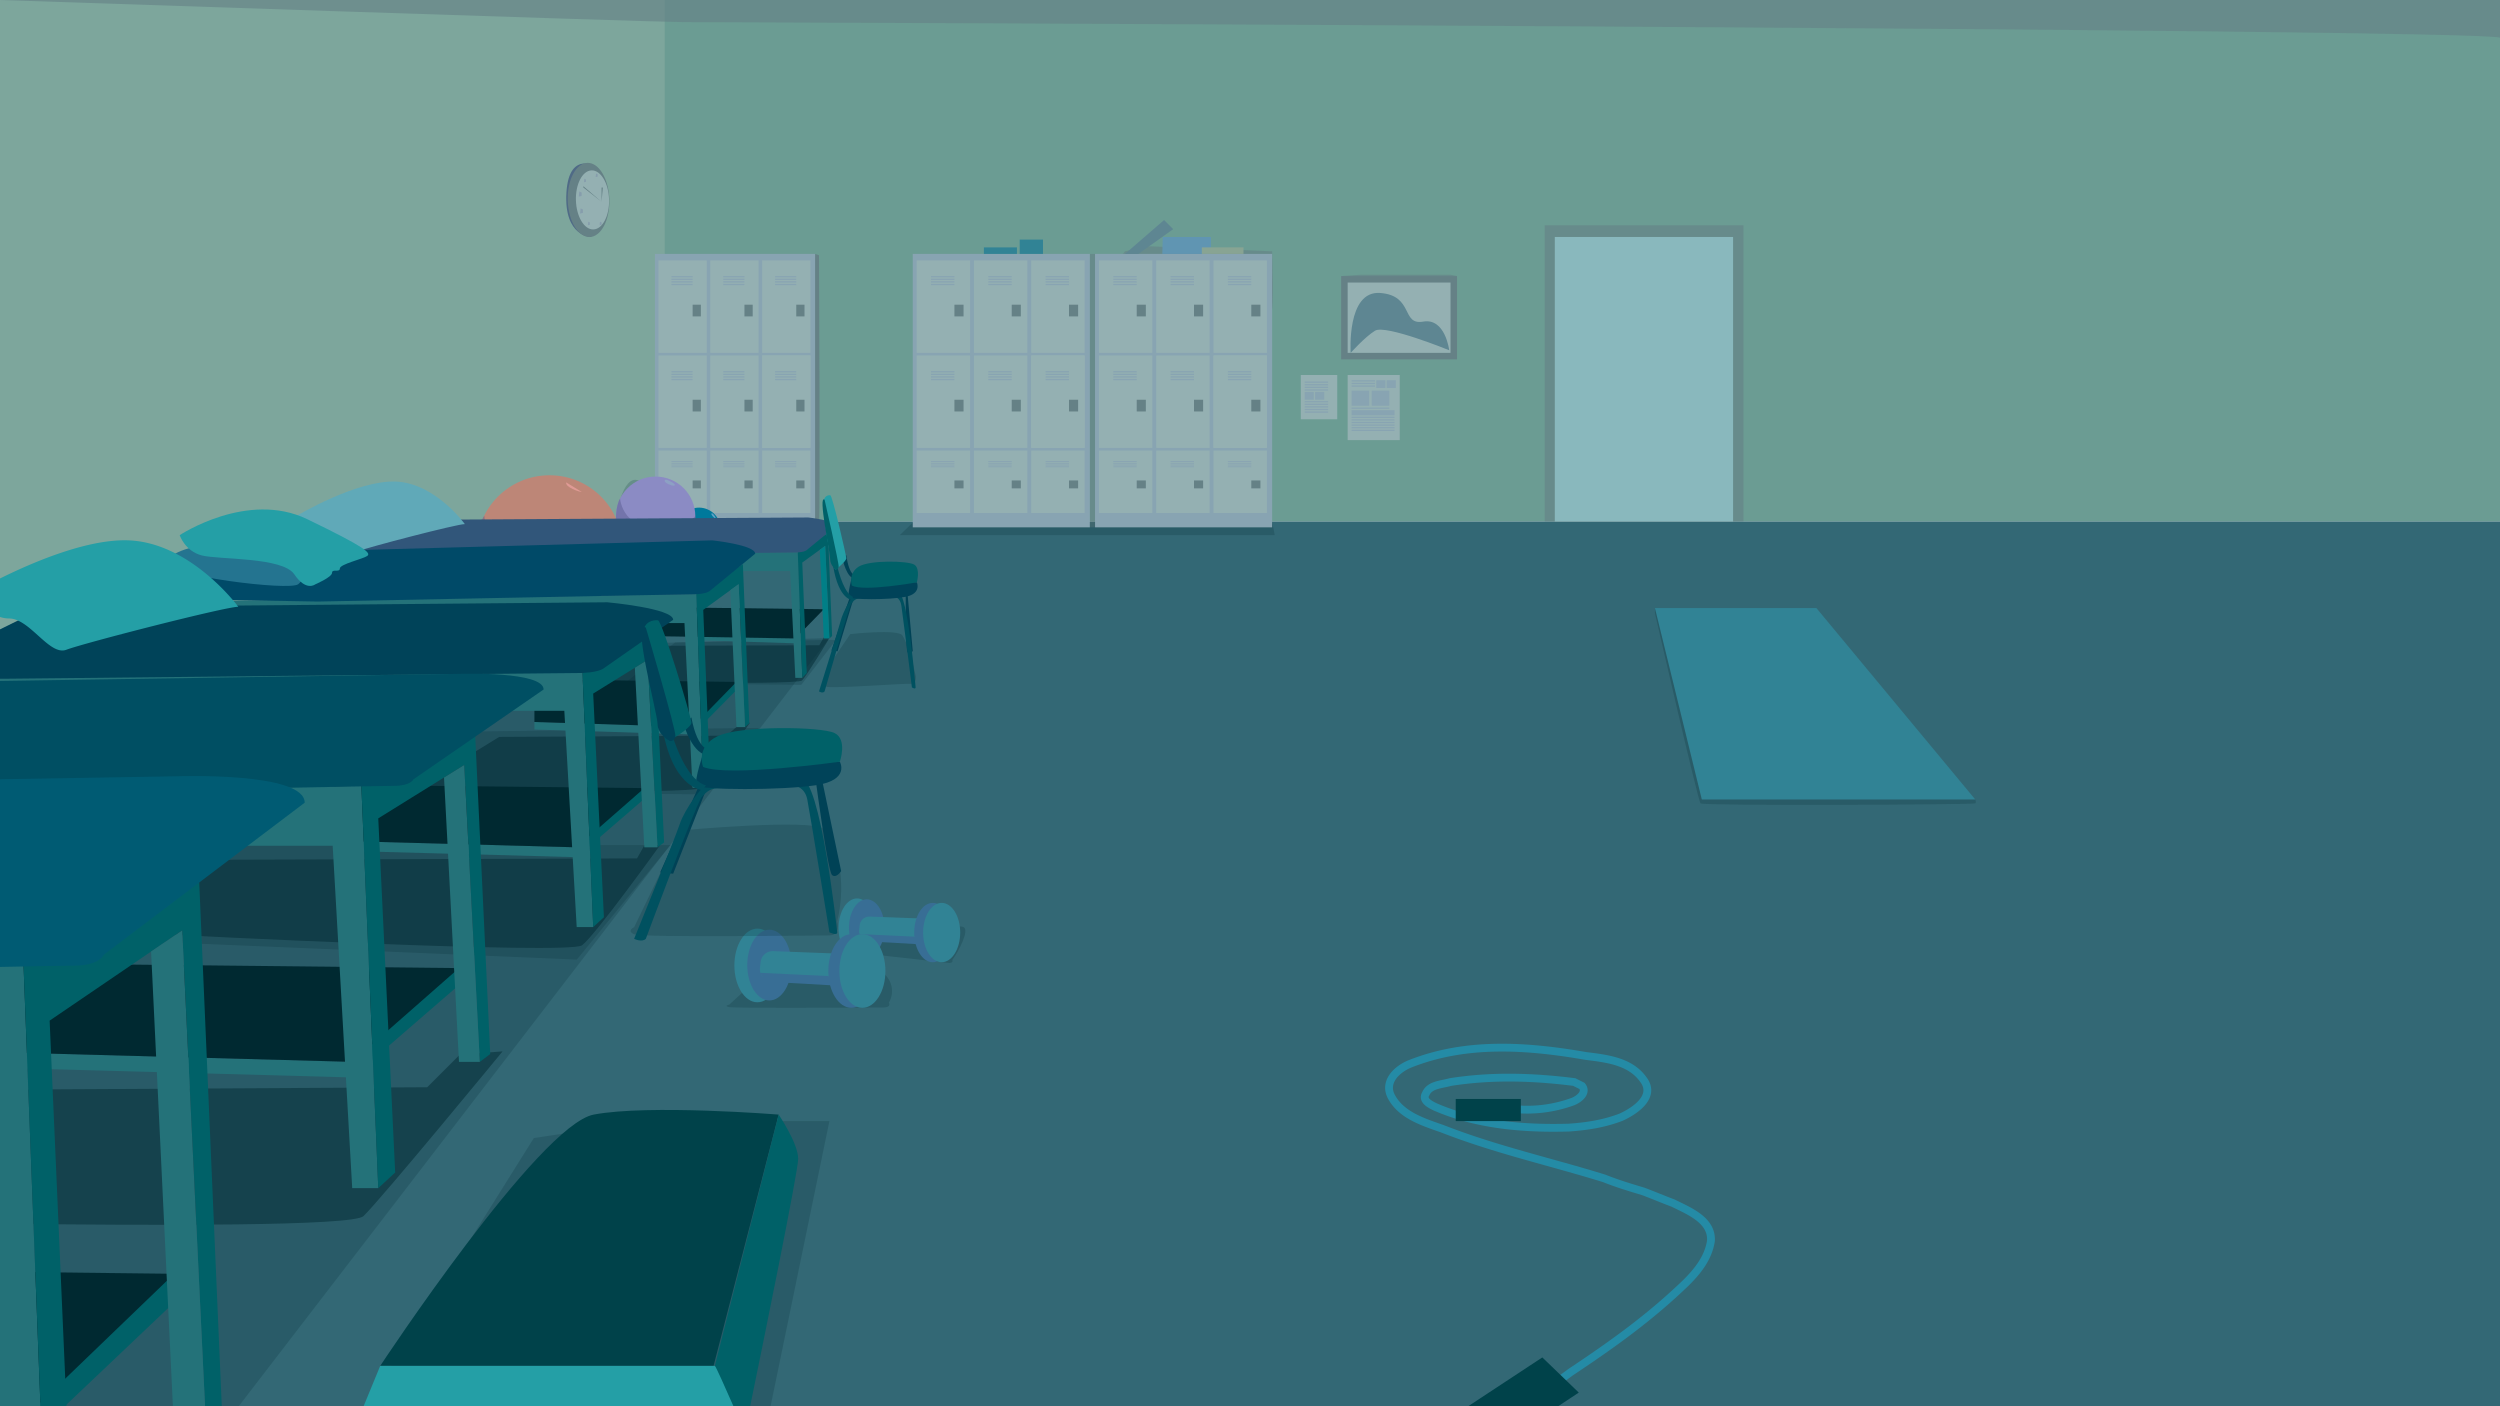 <svg xmlns="http://www.w3.org/2000/svg" viewBox="0 0 1920 1080"><defs><style>.cls-1{fill:#7da69c;}.cls-2{fill:#6b9c93;}.cls-3{fill:#336875;}.cls-17,.cls-31,.cls-4,.cls-8{fill:#002931;}.cls-4{opacity:0.2;}.cls-5{fill:#318395;}.cls-6{fill:#386e95;}.cls-7,.cls-9{fill:#658186;}.cls-7{opacity:0.6;}.cls-8{opacity:0.19;}.cls-10{fill:#94b0b2;}.cls-11{fill:#5e8692;}.cls-12{fill:#4f6a86;}.cls-13{fill:#869dac;}.cls-14{fill:#89b8bd;}.cls-15{fill:none;stroke:#248ba6;stroke-miterlimit:10;stroke-width:6px;}.cls-16{fill:#00424a;}.cls-17{opacity:0.49;}.cls-18{fill:#88a4b2;}.cls-19{fill:#6095b2;}.cls-20{fill:#88a493;}.cls-21{fill:#006168;}.cls-22{fill:#249fa6;}.cls-23{fill:#00799c;}.cls-24{fill:#57598e;opacity:0.46;}.cls-25{fill:#61a1c4;}.cls-26{fill:#8b8bc4;}.cls-27{fill:#8da1c4;}.cls-28{fill:#bd8677;}.cls-29{fill:#e09a95;}.cls-30{fill:#247279;}.cls-32{fill:#007f87;}.cls-33{fill:#31567a;}.cls-34{fill:#60a9b8;}.cls-35{fill:#004a68;}.cls-36{fill:#004359;}.cls-37{fill:#004f63;}.cls-38{fill:#005b73;}.cls-39{fill:#247490;}.cls-40{fill:#004256;}.cls-41{fill:#005160;}.cls-42{opacity:0.15;}</style></defs><title>pt_bg</title><g id="Layer_2" data-name="Layer 2"><polyline class="cls-1" points="0 621 511 401 511 0 0 0 0 637"/><rect class="cls-2" x="510.5" width="1409.5" height="400.5"/><polygon class="cls-3" points="1920 400.5 510.63 400.5 0 608.29 0.5 1080 1920 1080 1920 400.5"/><path class="cls-4" d="M560.1,771.55h0l28.31-26s78.81-3.21,86.14-.38A17.39,17.39,0,0,1,682.66,770h0s2.36,3.77-4.71,3.77-113.14.63-117.85-.31,0-1.88,0-1.88"/><path class="cls-4" d="M648.76,728.82h0l21.07-15.29s65.46-4,70.17-1.53-3.53,18.19-8.64,25.31h0s1.29,2.72-3.47,2.17-76.18-8.38-79.28-9.39.15-1.27.15-1.27"/><ellipse class="cls-5" cx="658.24" cy="712.79" rx="14.24" ry="22.79"/><ellipse class="cls-6" cx="665.65" cy="712.56" rx="13.67" ry="21.88"/><path class="cls-5" d="M668,703.93l53.53,2-3.42,19.37-51.39-3a7.37,7.37,0,0,1-6.89-8.27l.45-3.6A7.49,7.49,0,0,1,668,703.93Z"/><path class="cls-6" d="M702.12,719.34l-42.16-2s2.54,5.78,5.7,5.7,42.16,2.28,42.16,2.28Z"/><ellipse class="cls-6" cx="716.36" cy="716.21" rx="14.24" ry="22.79"/><ellipse class="cls-5" cx="723.2" cy="716.21" rx="14.24" ry="22.79"/><rect class="cls-7" x="1186.33" y="173" width="152.67" height="227.5"/><path class="cls-4" d="M1271,467v4s33,144,35,146,210,1,211,0,0-3,0-3Z"/><polyline class="cls-7" points="837 405 841 405 841 195 837 195 837 405"/><path class="cls-8" d="M473,398.3S477.65,364,490.32,369,473,398.3,473,398.3"/><rect class="cls-9" x="1030" y="212" width="89" height="64"/><rect class="cls-10" x="1035" y="217" width="79" height="54"/><path class="cls-11" d="M1037.33,271S1034,223,1060,225s16,25,33,22,20,22,20,22-49-20-57-15S1037.33,271,1037.33,271Z"/><rect class="cls-10" x="999" y="288" width="28" height="34"/><rect class="cls-10" x="1035" y="288" width="40" height="50"/><path class="cls-7" d="M857,202l7-9,16-4,97,4s2,49-1,46S857,202,857,202Z"/><polygon class="cls-7" points="1030 212 1045 211 1114 211 1119 212 1030 212"/><path class="cls-7" d="M1920.25.45,1920,0H0S503,17,525,17s1387,5,1395,12l.25.22Z"/><path class="cls-12" d="M454,182s-21,0-19-34,24.93-20.06,25.47-17S454,182,454,182Z"/><ellipse class="cls-9" cx="452.01" cy="153.58" rx="15.99" ry="28.5" transform="translate(-4.55 14.1) rotate(-1.78)"/><ellipse class="cls-10" cx="455.03" cy="153.55" rx="12.73" ry="22.69" transform="translate(-4.55 14.19) rotate(-1.78)"/><polygon class="cls-13" points="457.55 136 459 135.64 459 133.82 457.79 133.22 457.47 136 457.55 136"/><polygon class="cls-13" points="448.55 140 450 139.64 450 137.82 448.79 137.22 448.47 140 448.55 140"/><polygon class="cls-13" points="444.59 151 446.67 150.48 446.67 147.87 444.93 147 444.47 151 444.59 151"/><polygon class="cls-13" points="445.59 164 447.67 163.48 447.67 160.87 445.93 160 445.47 164 445.59 164"/><polygon class="cls-13" points="451.55 173 453 172.64 453 170.82 451.79 170.22 451.47 173 451.55 173"/><polygon class="cls-13" points="460.55 173 462 172.64 462 170.82 460.79 170.22 460.47 173 460.55 173"/><polygon class="cls-9" points="462 155 448 143 448 144 462 155 463 144 462 144 462 155"/><rect class="cls-14" x="1194.08" y="182" width="136.92" height="218.5"/><ellipse class="cls-5" cx="581.68" cy="741.46" rx="17.68" ry="28.29"/><ellipse class="cls-6" cx="590.88" cy="741.18" rx="16.98" ry="27.16"/><polygon class="cls-5" points="1395 467 1271 467 1307 614 1517 614 1395 467"/><path class="cls-5" d="M593.74,730.47,660.2,733,656,757l-63.8-3.68a9.15,9.15,0,0,1-8.55-10.27l.56-4.47A9.29,9.29,0,0,1,593.74,730.47Z"/><path class="cls-6" d="M636.15,749.6l-52.34-2.48s3.15,7.17,7.07,7.07S643.22,757,643.22,757Z"/><ellipse class="cls-6" cx="653.83" cy="745.71" rx="17.68" ry="28.29"/><ellipse class="cls-5" cx="662.32" cy="745.71" rx="17.68" ry="28.29"/><path class="cls-15" d="M1170.54,1077.8C1183,1070,1194,1063,1206,1054c33-22,61-42,89-69,9-9,17-19,19-32,1-16-17-23-29-29-8-3-15-6-23-9-10-3-20-6-30-10-42-13-83-22-124-38-14-5-31-10-39-24-7-12,4-22,14-26,43-17,89-14,135-6,16,2,34,4,44,18,10,13-6,24-17,29-13,5-26,7-40,8-35,1-71-2-103-16-4-2-10-5-7-10,3-7,12-7,19-9,32-5,63-4,95,0l6,3c4,5-2,10-7,12a102.11,102.11,0,0,1-42,6"/><polygon class="cls-16" points="1195.04 1081.06 1212.5 1069.5 1184.5 1042.5 1125.94 1081.06 1195.04 1081.06"/><rect class="cls-16" x="1118" y="844" width="50" height="17"/><polygon class="cls-8" points="591.59 1081.06 637 861 496 861 410 874 280.38 1081.06 591.59 1081.06"/><polyline class="cls-4" points="977 400.5 979 411 691 411 701 401.35 977 400.5"/></g><g id="Layer_4" data-name="Layer 4"><path class="cls-17" d="M131,717.83S437,733.46,447,726s60-77,60-77H495l-5.77,10.26L128,660.41Z"/><polygon class="cls-8" points="495 649 86 649 38 720 443 737 515 649 495 649"/><path class="cls-17" d="M353.09,810l-25,25L-.86,836.85V939.77c121.9,1.56,272,1.89,280-5.77C292.65,921,386,807.44,386,807.44Z"/><polygon class="cls-8" points="292 500 -0.86 754.02 -0.86 1081.06 182.53 1081.06 637 490 292 500"/><path class="cls-17" d="M317.84,606.36s213.35,4,220.19-1.21S576,555,576,555l-10,3-8,7-174.65.95Z"/><polygon class="cls-8" points="573.32 559.08 354.19 561.9 283 607.98 533.43 610 582.91 559.08 573.32 559.08"/><path class="cls-17" d="M428,523.53s184.14,2.74,187.84-.82S637,490,637,490l-4-1-3.79,6.56L462,496.11Z"/><polygon class="cls-8" points="636.91 491.44 518.48 493.36 480 524.63 615.36 526 642.1 491.44 636.91 491.44"/><path class="cls-4" d="M487,712.11h0l36-74.39s100.31-9.19,109.64-1.1,18.33,38.64,10.33,71h0s3,10.78-6,10.78-144,1.8-150-.9,0-5.39,0-5.39"/><path class="cls-4" d="M635.72,512.32h0L653,487s36.63-4.09,40,1,7,16,10.38,31.52h0s.43,6.21-3.46,5.65-63,4-65.39,2.16,1.19-15,1.19-15"/></g><g id="Layer_6" data-name="Layer 6"><path class="cls-9" d="M626,195l3,1s1,203,0,204.5-7,2.5-7,2.5Z"/><rect class="cls-18" x="841" y="195" width="136" height="210"/><rect class="cls-10" x="932" y="200" width="41" height="71"/><polyline class="cls-9" points="968 234 968 243 961 243 961 234 968 234"/><polygon class="cls-18" points="944 219 961 219 961 218 943 218 943 219 944 219"/><polygon class="cls-18" points="944 217 961 217 961 216 943 216 943 217 944 217"/><polygon class="cls-18" points="944 215 961 215 961 214 943 214 943 215 944 215"/><polygon class="cls-18" points="944 213 961 213 961 212 943 212 943 213 944 213"/><rect class="cls-10" x="888" y="200" width="41" height="71"/><polyline class="cls-9" points="924 234 924 243 917 243 917 234 924 234"/><polygon class="cls-18" points="900 219 917 219 917 218 899 218 899 219 900 219"/><polygon class="cls-18" points="900 217 917 217 917 216 899 216 899 217 900 217"/><polygon class="cls-18" points="900 215 917 215 917 214 899 214 899 215 900 215"/><polygon class="cls-18" points="900 213 917 213 917 212 899 212 899 213 900 213"/><rect class="cls-10" x="844" y="200" width="41" height="71"/><polyline class="cls-9" points="880 234 880 243 873 243 873 234 880 234"/><polygon class="cls-18" points="856 219 873 219 873 218 855 218 855 219 856 219"/><polygon class="cls-18" points="856 217 873 217 873 216 855 216 855 217 856 217"/><polygon class="cls-18" points="856 215 873 215 873 214 855 214 855 215 856 215"/><polygon class="cls-18" points="856 213 873 213 873 212 855 212 855 213 856 213"/><rect class="cls-10" x="932" y="273" width="41" height="71"/><polyline class="cls-9" points="968 307 968 316 961 316 961 307 968 307"/><polygon class="cls-18" points="944 292 961 292 961 291 943 291 943 292 944 292"/><polygon class="cls-18" points="944 290 961 290 961 289 943 289 943 290 944 290"/><polygon class="cls-18" points="944 288 961 288 961 287 943 287 943 288 944 288"/><polygon class="cls-18" points="944 286 961 286 961 285 943 285 943 286 944 286"/><rect class="cls-10" x="932" y="273" width="41" height="71"/><polyline class="cls-9" points="968 307 968 316 961 316 961 307 968 307"/><polygon class="cls-18" points="944 292 961 292 961 291 943 291 943 292 944 292"/><polygon class="cls-18" points="944 290 961 290 961 289 943 289 943 290 944 290"/><polygon class="cls-18" points="944 288 961 288 961 287 943 287 943 288 944 288"/><polygon class="cls-18" points="944 286 961 286 961 285 943 285 943 286 944 286"/><rect class="cls-10" x="888" y="273" width="41" height="71"/><polyline class="cls-9" points="924 307 924 316 917 316 917 307 924 307"/><polygon class="cls-18" points="900 292 917 292 917 291 899 291 899 292 900 292"/><polygon class="cls-18" points="900 290 917 290 917 289 899 289 899 290 900 290"/><polygon class="cls-18" points="900 288 917 288 917 287 899 287 899 288 900 288"/><polygon class="cls-18" points="900 286 917 286 917 285 899 285 899 286 900 286"/><rect class="cls-10" x="844" y="273" width="41" height="71"/><polyline class="cls-9" points="880 307 880 316 873 316 873 307 880 307"/><polygon class="cls-18" points="856 292 873 292 873 291 855 291 855 292 856 292"/><polygon class="cls-18" points="856 290 873 290 873 289 855 289 855 290 856 290"/><polygon class="cls-18" points="856 288 873 288 873 287 855 287 855 288 856 288"/><polygon class="cls-18" points="856 286 873 286 873 285 855 285 855 286 856 286"/><rect class="cls-10" x="932" y="346" width="41" height="48"/><polyline class="cls-9" points="968 368.99 968 375.07 961 375.07 961 368.99 968 368.99"/><polygon class="cls-18" points="944 358.85 961 358.85 961 358.17 943 358.17 943 358.85 944 358.85"/><polygon class="cls-18" points="944 357.49 961 357.49 961 356.82 943 356.82 943 357.49 944 357.49"/><polygon class="cls-18" points="944 356.14 961 356.14 961 355.46 943 355.46 943 356.14 944 356.14"/><polygon class="cls-18" points="944 354.79 961 354.79 961 354.11 943 354.11 943 354.79 944 354.79"/><rect class="cls-10" x="888" y="346" width="41" height="48"/><polyline class="cls-9" points="924 368.99 924 375.07 917 375.07 917 368.99 924 368.99"/><polygon class="cls-18" points="900 358.85 917 358.85 917 358.17 899 358.17 899 358.85 900 358.85"/><polygon class="cls-18" points="900 357.49 917 357.49 917 356.82 899 356.82 899 357.49 900 357.49"/><polygon class="cls-18" points="900 356.14 917 356.14 917 355.46 899 355.46 899 356.14 900 356.14"/><polygon class="cls-18" points="900 354.79 917 354.79 917 354.11 899 354.11 899 354.79 900 354.79"/><rect class="cls-10" x="844" y="346" width="41" height="48"/><polyline class="cls-9" points="880 368.99 880 375.07 873 375.07 873 368.99 880 368.99"/><polygon class="cls-18" points="856 358.85 873 358.85 873 358.17 855 358.17 855 358.85 856 358.85"/><polygon class="cls-18" points="856 357.49 873 357.49 873 356.82 855 356.82 855 357.49 856 357.49"/><polygon class="cls-18" points="856 356.14 873 356.14 873 355.46 855 355.46 855 356.14 856 356.14"/><polygon class="cls-18" points="856 354.79 873 354.79 873 354.11 855 354.11 855 354.79 856 354.79"/><rect class="cls-18" x="701" y="195" width="136" height="210"/><rect class="cls-10" x="792" y="200" width="41" height="71"/><polyline class="cls-9" points="828 234 828 243 821 243 821 234 828 234"/><polygon class="cls-18" points="804 219 821 219 821 218 803 218 803 219 804 219"/><polygon class="cls-18" points="804 217 821 217 821 216 803 216 803 217 804 217"/><polygon class="cls-18" points="804 215 821 215 821 214 803 214 803 215 804 215"/><polygon class="cls-18" points="804 213 821 213 821 212 803 212 803 213 804 213"/><rect class="cls-10" x="748" y="200" width="41" height="71"/><polyline class="cls-9" points="784 234 784 243 777 243 777 234 784 234"/><polygon class="cls-18" points="760 219 777 219 777 218 759 218 759 219 760 219"/><polygon class="cls-18" points="760 217 777 217 777 216 759 216 759 217 760 217"/><polygon class="cls-18" points="760 215 777 215 777 214 759 214 759 215 760 215"/><polygon class="cls-18" points="760 213 777 213 777 212 759 212 759 213 760 213"/><rect class="cls-10" x="704" y="200" width="41" height="71"/><polyline class="cls-9" points="740 234 740 243 733 243 733 234 740 234"/><polygon class="cls-18" points="716 219 733 219 733 218 715 218 715 219 716 219"/><polygon class="cls-18" points="716 217 733 217 733 216 715 216 715 217 716 217"/><polygon class="cls-18" points="716 215 733 215 733 214 715 214 715 215 716 215"/><polygon class="cls-18" points="716 213 733 213 733 212 715 212 715 213 716 213"/><rect class="cls-10" x="792" y="273" width="41" height="71"/><polyline class="cls-9" points="828 307 828 316 821 316 821 307 828 307"/><polygon class="cls-18" points="804 292 821 292 821 291 803 291 803 292 804 292"/><polygon class="cls-18" points="804 290 821 290 821 289 803 289 803 290 804 290"/><polygon class="cls-18" points="804 288 821 288 821 287 803 287 803 288 804 288"/><polygon class="cls-18" points="804 286 821 286 821 285 803 285 803 286 804 286"/><rect class="cls-10" x="792" y="273" width="41" height="71"/><polyline class="cls-9" points="828 307 828 316 821 316 821 307 828 307"/><polygon class="cls-18" points="804 292 821 292 821 291 803 291 803 292 804 292"/><polygon class="cls-18" points="804 290 821 290 821 289 803 289 803 290 804 290"/><polygon class="cls-18" points="804 288 821 288 821 287 803 287 803 288 804 288"/><polygon class="cls-18" points="804 286 821 286 821 285 803 285 803 286 804 286"/><rect class="cls-10" x="748" y="273" width="41" height="71"/><polyline class="cls-9" points="784 307 784 316 777 316 777 307 784 307"/><polygon class="cls-18" points="760 292 777 292 777 291 759 291 759 292 760 292"/><polygon class="cls-18" points="760 290 777 290 777 289 759 289 759 290 760 290"/><polygon class="cls-18" points="760 288 777 288 777 287 759 287 759 288 760 288"/><polygon class="cls-18" points="760 286 777 286 777 285 759 285 759 286 760 286"/><rect class="cls-10" x="704" y="273" width="41" height="71"/><polyline class="cls-9" points="740 307 740 316 733 316 733 307 740 307"/><polygon class="cls-18" points="716 292 733 292 733 291 715 291 715 292 716 292"/><polygon class="cls-18" points="716 290 733 290 733 289 715 289 715 290 716 290"/><polygon class="cls-18" points="716 288 733 288 733 287 715 287 715 288 716 288"/><polygon class="cls-18" points="716 286 733 286 733 285 715 285 715 286 716 286"/><rect class="cls-10" x="792" y="346" width="41" height="48"/><polyline class="cls-9" points="828 368.99 828 375.07 821 375.07 821 368.99 828 368.99"/><polygon class="cls-18" points="804 358.85 821 358.85 821 358.17 803 358.17 803 358.85 804 358.85"/><polygon class="cls-18" points="804 357.49 821 357.49 821 356.82 803 356.82 803 357.49 804 357.49"/><polygon class="cls-18" points="804 356.14 821 356.14 821 355.46 803 355.46 803 356.14 804 356.14"/><polygon class="cls-18" points="804 354.79 821 354.79 821 354.11 803 354.11 803 354.79 804 354.79"/><rect class="cls-10" x="748" y="346" width="41" height="48"/><polyline class="cls-9" points="784 368.99 784 375.07 777 375.07 777 368.99 784 368.99"/><polygon class="cls-18" points="760 358.85 777 358.85 777 358.17 759 358.17 759 358.85 760 358.85"/><polygon class="cls-18" points="760 357.49 777 357.49 777 356.82 759 356.82 759 357.49 760 357.49"/><polygon class="cls-18" points="760 356.14 777 356.14 777 355.46 759 355.46 759 356.14 760 356.14"/><polygon class="cls-18" points="760 354.79 777 354.79 777 354.11 759 354.11 759 354.79 760 354.79"/><rect class="cls-10" x="704" y="346" width="41" height="48"/><polyline class="cls-9" points="740 368.99 740 375.07 733 375.07 733 368.99 740 368.99"/><polygon class="cls-18" points="716 358.85 733 358.85 733 358.17 715 358.17 715 358.85 716 358.85"/><polygon class="cls-18" points="716 357.49 733 357.49 733 356.82 715 356.82 715 357.49 716 357.49"/><polygon class="cls-18" points="716 356.14 733 356.14 733 355.46 715 355.46 715 356.14 716 356.14"/><polygon class="cls-18" points="716 354.79 733 354.79 733 354.11 715 354.11 715 354.79 716 354.79"/><rect class="cls-18" x="503" y="195" width="123" height="210"/><rect class="cls-10" x="585.3" y="200" width="37.08" height="71"/><polyline class="cls-9" points="617.86 234 617.86 243 611.53 243 611.53 234 617.86 234"/><polygon class="cls-18" points="596.15 219 611.53 219 611.53 218 595.25 218 595.25 219 596.15 219"/><polygon class="cls-18" points="596.15 217 611.53 217 611.53 216 595.25 216 595.25 217 596.15 217"/><polygon class="cls-18" points="596.15 215 611.53 215 611.53 214 595.25 214 595.25 215 596.15 215"/><polygon class="cls-18" points="596.15 213 611.53 213 611.53 212 595.25 212 595.25 213 596.15 213"/><rect class="cls-10" x="545.51" y="200" width="37.08" height="71"/><polyline class="cls-9" points="578.07 234 578.07 243 571.74 243 571.74 234 578.07 234"/><polygon class="cls-18" points="556.36 219 571.74 219 571.74 218 555.46 218 555.46 219 556.36 219"/><polygon class="cls-18" points="556.36 217 571.74 217 571.74 216 555.46 216 555.46 217 556.36 217"/><polygon class="cls-18" points="556.36 215 571.74 215 571.74 214 555.46 214 555.46 215 556.36 215"/><polygon class="cls-18" points="556.36 213 571.74 213 571.74 212 555.46 212 555.46 213 556.36 213"/><rect class="cls-10" x="505.71" y="200" width="37.08" height="71"/><polyline class="cls-9" points="538.27 234 538.27 243 531.94 243 531.94 234 538.27 234"/><polygon class="cls-18" points="516.57 219 531.94 219 531.94 218 515.66 218 515.66 219 516.57 219"/><polygon class="cls-18" points="516.57 217 531.94 217 531.94 216 515.66 216 515.66 217 516.57 217"/><polygon class="cls-18" points="516.57 215 531.94 215 531.94 214 515.66 214 515.66 215 516.57 215"/><polygon class="cls-18" points="516.57 213 531.94 213 531.94 212 515.66 212 515.66 213 516.57 213"/><rect class="cls-10" x="585.3" y="273" width="37.08" height="71"/><polyline class="cls-9" points="617.86 307 617.86 316 611.53 316 611.53 307 617.86 307"/><polygon class="cls-18" points="596.15 292 611.53 292 611.53 291 595.25 291 595.25 292 596.15 292"/><polygon class="cls-18" points="596.15 290 611.53 290 611.53 289 595.25 289 595.25 290 596.15 290"/><polygon class="cls-18" points="596.15 288 611.53 288 611.53 287 595.25 287 595.25 288 596.15 288"/><polygon class="cls-18" points="596.15 286 611.53 286 611.53 285 595.25 285 595.25 286 596.15 286"/><rect class="cls-10" x="585.3" y="273" width="37.08" height="71"/><polyline class="cls-9" points="617.86 307 617.86 316 611.53 316 611.53 307 617.86 307"/><polygon class="cls-18" points="596.15 292 611.53 292 611.53 291 595.25 291 595.25 292 596.15 292"/><polygon class="cls-18" points="596.15 290 611.53 290 611.53 289 595.25 289 595.25 290 596.15 290"/><polygon class="cls-18" points="596.15 288 611.53 288 611.53 287 595.25 287 595.25 288 596.15 288"/><polygon class="cls-18" points="596.15 286 611.53 286 611.53 285 595.25 285 595.25 286 596.15 286"/><rect class="cls-10" x="545.51" y="273" width="37.08" height="71"/><polyline class="cls-9" points="578.07 307 578.07 316 571.74 316 571.74 307 578.07 307"/><polygon class="cls-18" points="556.36 292 571.74 292 571.74 291 555.46 291 555.46 292 556.36 292"/><polygon class="cls-18" points="556.36 290 571.74 290 571.74 289 555.46 289 555.46 290 556.36 290"/><polygon class="cls-18" points="556.36 288 571.74 288 571.74 287 555.46 287 555.46 288 556.36 288"/><polygon class="cls-18" points="556.36 286 571.74 286 571.74 285 555.46 285 555.46 286 556.36 286"/><rect class="cls-10" x="505.71" y="273" width="37.08" height="71"/><polyline class="cls-9" points="538.27 307 538.27 316 531.94 316 531.94 307 538.27 307"/><polygon class="cls-18" points="516.57 292 531.94 292 531.94 291 515.66 291 515.66 292 516.57 292"/><polygon class="cls-18" points="516.57 290 531.94 290 531.94 289 515.66 289 515.66 290 516.57 290"/><polygon class="cls-18" points="516.57 288 531.94 288 531.94 287 515.66 287 515.66 288 516.57 288"/><polygon class="cls-18" points="516.57 286 531.94 286 531.94 285 515.66 285 515.66 286 516.57 286"/><rect class="cls-10" x="585.3" y="346" width="37.08" height="48"/><polyline class="cls-9" points="617.86 368.99 617.86 375.07 611.53 375.07 611.53 368.99 617.86 368.99"/><polygon class="cls-18" points="596.15 358.85 611.53 358.85 611.53 358.17 595.25 358.17 595.25 358.85 596.15 358.85"/><polygon class="cls-18" points="596.15 357.49 611.53 357.49 611.53 356.82 595.25 356.82 595.25 357.49 596.15 357.49"/><polygon class="cls-18" points="596.15 356.14 611.53 356.14 611.53 355.46 595.25 355.46 595.25 356.14 596.15 356.14"/><polygon class="cls-18" points="596.15 354.79 611.53 354.79 611.53 354.11 595.25 354.11 595.25 354.79 596.15 354.79"/><rect class="cls-10" x="545.51" y="346" width="37.08" height="48"/><polyline class="cls-9" points="578.07 368.99 578.07 375.07 571.74 375.07 571.74 368.99 578.07 368.99"/><polygon class="cls-18" points="556.36 358.85 571.74 358.85 571.74 358.17 555.46 358.17 555.46 358.85 556.36 358.85"/><polygon class="cls-18" points="556.36 357.49 571.74 357.49 571.74 356.82 555.46 356.82 555.46 357.49 556.36 357.49"/><polygon class="cls-18" points="556.36 356.14 571.74 356.14 571.74 355.46 555.46 355.46 555.46 356.14 556.36 356.14"/><polygon class="cls-18" points="556.36 354.79 571.74 354.79 571.74 354.11 555.46 354.11 555.46 354.79 556.36 354.79"/><rect class="cls-10" x="505.71" y="346" width="37.08" height="48"/><polyline class="cls-9" points="538.27 368.99 538.27 375.07 531.94 375.07 531.94 368.99 538.27 368.99"/><polygon class="cls-18" points="516.57 358.85 531.94 358.85 531.94 358.17 515.66 358.17 515.66 358.85 516.57 358.85"/><polygon class="cls-18" points="516.57 357.49 531.94 357.49 531.94 356.82 515.66 356.82 515.66 357.49 516.57 357.49"/><polygon class="cls-18" points="516.57 356.14 531.94 356.14 531.94 355.46 515.66 355.46 515.66 356.14 516.57 356.14"/><polygon class="cls-18" points="516.57 354.79 531.94 354.79 531.94 354.11 515.66 354.11 515.66 354.79 516.57 354.79"/><polygon class="cls-19" points="893 182 930 182 930 195 892.67 195 893 182"/><polygon class="cls-11" points="864 195 894 169 901 176 874.33 195 864 195"/><rect class="cls-20" x="923" y="190" width="32" height="5"/><rect class="cls-5" x="783.13" y="184" width="17.88" height="11"/><rect class="cls-5" x="755.63" y="190" width="25.38" height="5"/><polygon class="cls-18" points="1003 294 1020 294 1020 293 1002 293 1002 294 1003 294"/><polygon class="cls-18" points="1003 296 1020 296 1020 295 1002 295 1002 296 1003 296"/><polygon class="cls-18" points="1003 298 1020 298 1020 297 1002 297 1002 298 1003 298"/><polygon class="cls-18" points="1003 300 1020 300 1020 299 1002 299 1002 300 1003 300"/><polygon class="cls-18" points="1003 309 1020 309 1020 308 1002 308 1002 309 1003 309"/><polygon class="cls-18" points="1003 311 1020 311 1020 310 1002 310 1002 311 1003 311"/><polygon class="cls-18" points="1003 313 1020 313 1020 312 1002 312 1002 313 1003 313"/><polygon class="cls-18" points="1003 315 1020 315 1020 314 1002 314 1002 315 1003 315"/><polygon class="cls-18" points="1003 317 1020 317 1020 316 1002 316 1002 317 1003 317"/><polygon class="cls-18" points="1039 293 1056 293 1056 292 1038 292 1038 293 1039 293"/><polygon class="cls-18" points="1039 295 1056 295 1056 294 1038 294 1038 295 1039 295"/><polygon class="cls-18" points="1039 297 1056 297 1056 296 1038 296 1038 297 1039 297"/><polygon class="cls-18" points="1039.83 321 1071 321 1071 320 1038 320 1038 321 1039.83 321"/><polygon class="cls-18" points="1039.61 314 1067 314 1067 313 1038 313 1038 314 1039.61 314"/><polygon class="cls-18" points="1039.83 323 1071 323 1071 322 1038 322 1038 323 1039.83 323"/><polygon class="cls-18" points="1039.83 325 1071 325 1071 324 1038 324 1038 325 1039.83 325"/><polygon class="cls-18" points="1039.83 327 1071 327 1071 326 1038 326 1038 327 1039.83 327"/><polygon class="cls-18" points="1039.83 329 1071 329 1071 328 1038 328 1038 329 1039.83 329"/><polygon class="cls-18" points="1039.83 331 1071 331 1071 330 1038 330 1038 331 1039.83 331"/><polygon class="cls-18" points="1002.39 307 1009 307 1009 301 1002 301 1002 307 1002.39 307"/><polygon class="cls-18" points="1010.39 307 1017 307 1017 301 1010 301 1010 307 1010.39 307"/><polygon class="cls-18" points="1057.39 298 1064 298 1064 292 1057 292 1057 298 1057.39 298"/><polygon class="cls-18" points="1065.39 298 1072 298 1072 292 1065 292 1065 298 1065.39 298"/><polygon class="cls-18" points="1038.75 311.6 1051.53 311.6 1051.53 300 1038 300 1038 311.6 1038.75 311.6"/><polygon class="cls-18" points="1054.22 311.6 1067 311.6 1067 300 1053.47 300 1053.47 311.6 1054.22 311.6"/><polygon class="cls-18" points="1039.83 319 1071 319 1071 315 1038 315 1038 319 1039.83 319"/><path class="cls-16" d="M598,856s-100-8-142,0-164,193-164,193H548Z"/><path class="cls-21" d="M575.9,1081.06C586.14,1031.25,613,899.71,613,890c0-12-15-34-15-34l-49,193,14.46,32.06Z"/><path class="cls-22" d="M563.76,1081.06C557.4,1066.55,549.59,1049,549,1049H292l-13.2,32.06Z"/></g><g id="Layer_7" data-name="Layer 7"><circle class="cls-23" cx="536.84" cy="406.33" r="16.52" transform="translate(-55.39 726.58) rotate(-65.52)"/><path class="cls-24" d="M526.46,393.48S521,407.75,541.1,413.32c0,0,9.5,1.35,10.89-.4s-1.81,3.54-2.52,4-11.7,5-19-2.5-9.9-12.24-9.9-12.24S523.28,395.52,526.46,393.48Z"/><path class="cls-25" d="M548.77,397.77c-.49-.22-3-2.56-2.3-3.44s2.75,2.45,2.75,2.45S550.25,398.45,548.77,397.77Z"/><circle class="cls-26" cx="503.5" cy="396.5" r="30.5"/><path class="cls-24" d="M476.22,382.85S478,411,516,405c0,0,17-5,18-9s-.33,7.33-1.17,8.67S517,422,499,415s-26-13-26-13S472.43,388.71,476.22,382.85Z"/><path class="cls-27" d="M517,373c-1,0-7-2-6.5-4s6.5,2,6.5,2S520,373,517,373Z"/><circle class="cls-28" cx="422" cy="421" r="56"/><path class="cls-24" d="M371.91,395.94s3.27,51.68,73,40.66c0,0,31.21-9.18,33-16.52s-.61,13.46-2.14,15.91-29.07,31.83-62.12,19S366,431.1,366,431.1,365,406.69,371.91,395.94Z"/><path class="cls-29" d="M446.79,377.85c-1.84,0-12.85-3.67-11.93-7.37"/></g><g id="Layer_3" data-name="Layer 3"><line class="cls-21" x1="632.67" y1="471.94" x2="610.81" y2="494.08"/><path class="cls-30" d="M532.18,491.58c1.6,0,78.63,2.49,78.63,2.49v-3.74l-78.63-2.49Z"/><polygon class="cls-31" points="632.67 467.89 532.18 466.64 455 487.84 610.81 490.34 632.67 467.89"/><polygon class="cls-30" points="396.63 438.62 606.82 438.58 610.81 520.58 616.14 520.58 612.68 424.23 401.68 424.3 396.63 438.62"/><polygon class="cls-21" points="619.61 516.84 616.14 520.58 612.68 424.23 635.87 409.27 639.07 488.46 636.93 490.34 633.74 419.25 616.14 432.03 619.61 516.84"/><polygon class="cls-32" points="629.61 422.25 632.67 490.34 636.93 490.34 633.74 419.25 629.61 422.25"/><path class="cls-33" d="M308,399.29l312.71-1.87S642,399.69,642,404.06l-22.73,18.62s-2,1.56-8,1.56-185.34,2.18-185.34,2.18H240Z"/><polygon class="cls-21" points="531.85 557.38 565.18 523.71 565.6 529.96 531.85 564.11 531.85 557.38"/><path class="cls-34" d="M228,396.09s8.18,12.17,18.25,12.17,19.51,18.57,27.69,15.37S350.71,402.5,357,402.5c0,0-22.65-31.38-52.86-32.66S228,396.09,228,396.09Z"/><path class="cls-30" d="M410.44,560.27c2.47,0,121.41,3.85,121.41,3.85v-5.77l-121.41-3.85Z"/><polygon class="cls-31" points="565.6 523.71 410.44 521.78 410.44 554.49 531.85 558.34 565.6 523.71"/><polygon class="cls-30" points="201.15 478.56 525.67 478.49 531.85 605 540.08 605 534.73 456.37 121 462 201.15 478.56"/><polygon class="cls-21" points="545.43 599.23 540.08 605 534.73 456.37 570.53 433.28 575.47 555.46 572.18 558.34 567.24 448.67 540.08 468.39 545.43 599.23"/><polygon class="cls-30" points="560.87 453.3 565.6 558.34 572.18 558.34 567.24 448.67 560.87 453.3"/><path class="cls-35" d="M181,425l366.13-10S580,418.51,580,425.24L544.91,454s-3,2.41-12.35,2.41S244,462,244,462l-128-2.27Z"/><polygon class="cls-21" points="442.9 649.48 494.2 605.27 494.83 613.48 442.9 658.32 442.9 649.48"/><path class="cls-30" d="M256.07,653.27c3.8,0,186.83,5.05,186.83,5.05v-7.58l-186.83-5.05Z"/><polygon class="cls-31" points="494.83 605.27 256.07 602.75 256.07 645.69 442.9 650.74 494.83 605.27"/><polygon class="cls-30" points="447.33 516.86 -0.86 516.99 -0.86 545.99 433.4 545.91 442.9 712 455.57 712 447.33 516.86"/><polygon class="cls-21" points="463.8 704.42 455.57 712 447.33 516.86 502.43 486.55 510.03 646.95 504.97 650.74 497.37 506.76 455.57 532.65 463.8 704.42"/><polygon class="cls-30" points="487.56 512.83 494.83 650.74 504.97 650.74 497.37 506.76 487.56 512.83"/><path class="cls-36" d="M466.42,462.55,34.55,466.34-.86,483.78v37.5H3.63s426-4.42,440.37-4.42,19-3.16,19-3.16L517,476C517,467.16,466.42,462.55,466.42,462.55Z"/><polygon class="cls-21" points="270.5 813.5 351.5 743.5 352.5 756.5 270.5 827.5 270.5 813.5"/><path class="cls-30" d="M-.86,808.14v11.94c70.1,1.84,271.36,7.42,271.36,7.42v-12Z"/><polygon class="cls-31" points="-0.86 739.75 -0.86 808.14 270.5 815.5 352.5 743.5 -0.86 739.75"/><polygon class="cls-30" points="277.5 603.5 -0.86 608.15 -0.86 649.5 255.5 649.5 270.5 912.5 290.5 912.5 277.5 603.5"/><polygon class="cls-21" points="303.5 900.5 290.5 912.5 277.5 603.5 364.5 555.5 376.5 809.5 368.5 815.5 356.5 587.5 290.5 628.5 303.5 900.5"/><polygon class="cls-30" points="341.01 597.12 352.5 815.5 368.5 815.5 356.5 587.5 341.01 597.12"/><path class="cls-37" d="M354.5,517.5-.86,523v86.29c102.53-2,293.87-5.75,303.36-5.75,13,0,15-5,15-5l100-69C417.5,515.5,354.5,517.5,354.5,517.5Z"/><polygon class="cls-21" points="48.6 1081.06 133.75 1000.25 132.21 978.27 23.7 1081.06 48.6 1081.06"/><polygon class="cls-31" points="-0.86 976.7 -0.86 1081.06 26.95 1081.06 133.75 978.27 -0.86 976.7"/><polygon class="cls-30" points="-0.86 1081.06 31.1 1081.06 18.07 741.57 -0.86 741.92 -0.86 1081.06"/><polygon class="cls-21" points="51.08 1081.06 38.12 783.84 139.92 714.52 157.52 1081.06 170.38 1081.06 152.26 660.41 18.07 741.57 31.1 1081.06 51.08 1081.06"/><polygon class="cls-30" points="157.52 1081.06 139.92 714.52 116.03 730.78 132.84 1081.06 157.52 1081.06"/><path class="cls-38" d="M136.83,596.17-.86,598.48V742.62c32.44-.65,53.82-1,57.49-1,20.05,0,23.14-8.45,23.14-8.45L234,616.46C234,592.79,136.83,596.17,136.83,596.17Z"/><path class="cls-39" d="M155.85,418.34S128,423.37,128,432.7s94,21.32,101,16-.33-14.52-.33-14.52S213.69,414.63,155.85,418.34Z"/><path class="cls-22" d="M99,415c-31.82-1.33-74.62,17.12-99.86,29.71v28.82A22.86,22.86,0,0,0,7,475c16,0,31,29,44,24s122-33,132-33C183,466,147,417,99,415Z"/><path class="cls-22" d="M138,411s4,12.24,17,15.58,62,1.11,71,14.47,16,7.79,16,7.79,13-5.57,13-8.9,6,0,6-3.34,18-7.38,21-9.61,0-6-46-28.24S138,411,138,411Z"/></g><g id="Layer_5" data-name="Layer 5"><path class="cls-40" d="M546,576s-10,2-15-25l-6,5s7,25,20,24S546,576,546,576Z"/><path class="cls-40" d="M646,669s-3.79,5.92-7,3-12-69-12-69l-5-14-74,3-31,79-10-1,39-87h82Z"/><path class="cls-41" d="M487,721s6,3,9,0c0,0,39-105,43-109s6-7,16-7,49-2,52-2,11,1,13,11,17,102,17,102,6,3,6,0c0,0-13-120-28-118-11.89,1.59-63,0-69,2s-20,21-24,33S487,721,487,721Z"/><path class="cls-36" d="M645,585s8,14-18,18-90,4-92,0,5.18-24.7,5.18-24.7Z"/><path class="cls-41" d="M539,606.75s-23.73-1.69-30.86-51.72S505,517,505,517s11.36,78.55,37.18,86.28Z"/><path class="cls-21" d="M645,585s-86,12-105,4c0,0-6.18-15,10.91-23.49S631,558,641,563,645,585,645,585Z"/><path class="cls-21" d="M514,569s17-10,17-14-22.39-78.19-25.69-78.59S494,477,494,487,504,564,514,569Z"/><path class="cls-36" d="M496,482s23.44,79,22.72,83.51S514,569,514,569s-9-5-9-13S485,475,496,482Z"/><path class="cls-40" d="M657.06,441.69s-4.76,1.23-7.13-15.4l-2.85,3.08s3.33,15.4,9.51,14.78S657.06,441.69,657.06,441.69Z"/><path class="cls-40" d="M701,500s-2.47,2.8-4,1-1.41-42.68-1.41-42.68l-2.38-8.62L658,451.54,643.27,500.2l-4.76-.62L657.06,446h39Z"/><path class="cls-41" d="M629,531s2.85,1.85,4.28,0c0,0,18.55-64.67,20.45-67.13s2.85-4.31,7.61-4.31,23.31-1.23,24.73-1.23,5.23.62,6.18,6.77,8.09,62.82,8.09,62.82,2.85,1.85,2.85,0c0,0-6.18-73.91-13.32-72.67-5.66,1-30,0-32.82,1.23s-9.51,12.93-11.42,20.32S629,531,629,531Z"/><path class="cls-36" d="M704.15,447.23s3.81,8.62-8.56,11.09-42.81,2.46-43.76,0,2.46-15.21,2.46-15.21Z"/><path class="cls-41" d="M653.73,460.63s-11.29-1-14.68-31.85-1.49-23.42-1.49-23.42,5.4,48.38,17.68,53.14Z"/><path class="cls-21" d="M704.15,447.23s-40.9,7.39-49.94,2.46c0,0-2.94-9.22,5.19-14.46s38.09-4.63,42.85-1.55S704.15,447.23,704.15,447.23Z"/><path class="cls-22" d="M641.84,437.38s8.09-6.16,8.09-8.62-10.65-48.15-12.22-48.4-5.38.36-5.38,6.52S637.09,434.3,641.84,437.38Z"/><path class="cls-21" d="M633.28,383.8s11.15,48.67,10.81,51.44-2.25,2.15-2.25,2.15-4.28-3.08-4.28-8S628,379.48,633.28,383.8Z"/></g></svg>